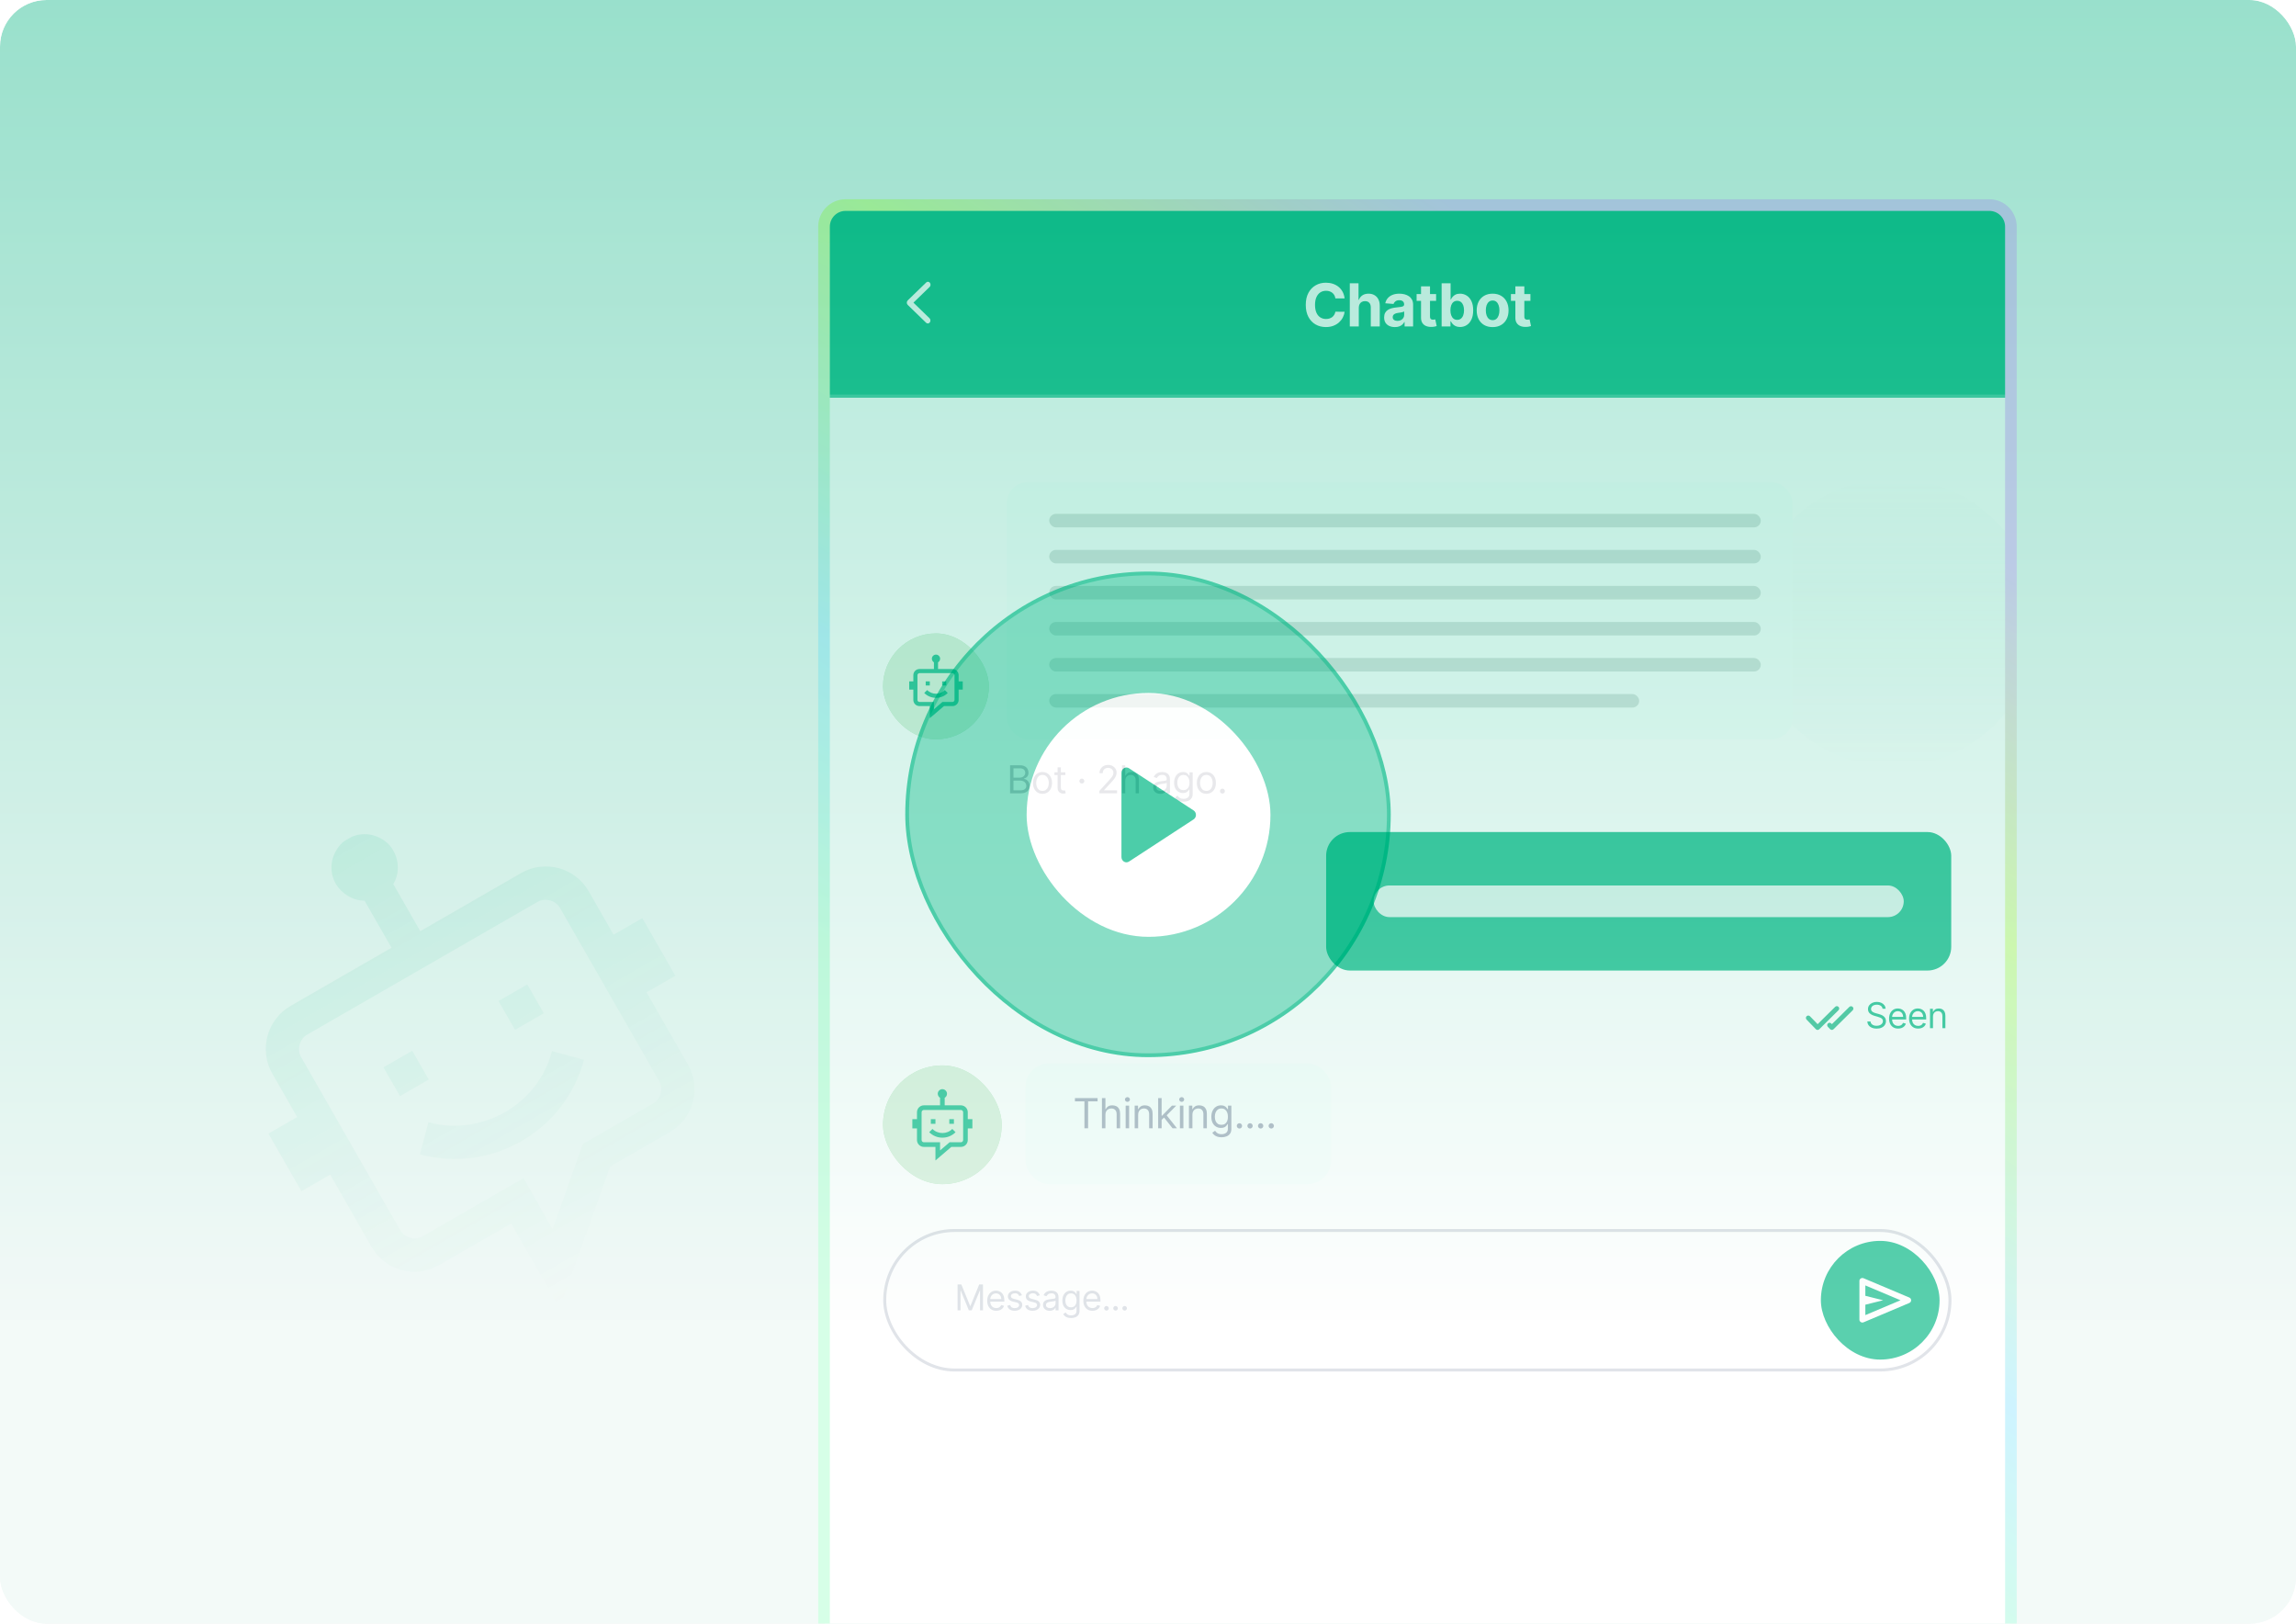 <svg width="454" height="321" viewBox="0 0 454 321" fill="none" xmlns="http://www.w3.org/2000/svg">
<g clip-path="url(#clip0_11660_31284)">
<rect width="454" height="321" rx="9.204" fill="#EDF7F4"/>
<g filter="url(#filter0_d_11660_31284)">
<g clip-path="url(#clip1_11660_31284)">
<path d="M162.938 48.267C162.938 45.91 164.848 44 167.205 44H393.361C395.717 44 397.628 45.91 397.628 48.267V332.733C397.628 335.09 395.717 337 393.361 337H167.205C164.848 337 162.938 335.09 162.938 332.733V48.267Z" fill="white"/>
<path d="M162.875 51.541C162.875 47.652 166.027 44.5 169.916 44.5H390.525C394.413 44.5 397.565 47.652 397.565 51.541V80.987H162.875V51.541Z" fill="#00B682"/>
<path d="M162.875 51.548C162.875 47.66 166.027 44.508 169.916 44.508H390.525C394.413 44.508 397.565 47.66 397.565 51.548V82.058H162.875V51.548Z" fill="#00B682"/>
<path d="M162.875 47.637C162.875 45.909 164.276 44.508 166.004 44.508H394.436C396.164 44.508 397.565 45.909 397.565 47.637V82.058H162.875V47.637Z" fill="#00B682"/>
<path d="M265.877 62.454H264.052C264.019 62.218 263.95 62.008 263.848 61.824C263.745 61.638 263.613 61.48 263.452 61.349C263.291 61.219 263.105 61.119 262.893 61.049C262.685 60.98 262.459 60.945 262.214 60.945C261.772 60.945 261.388 61.055 261.06 61.274C260.732 61.491 260.478 61.808 260.297 62.224C260.117 62.638 260.026 63.141 260.026 63.733C260.026 64.341 260.117 64.853 260.297 65.266C260.481 65.68 260.736 65.993 261.064 66.204C261.392 66.415 261.771 66.521 262.202 66.521C262.443 66.521 262.667 66.489 262.873 66.425C263.081 66.361 263.266 66.268 263.427 66.146C263.588 66.021 263.721 65.869 263.827 65.691C263.935 65.514 264.01 65.311 264.052 65.083L265.877 65.091C265.83 65.483 265.712 65.861 265.523 66.225C265.337 66.586 265.085 66.91 264.769 67.196C264.455 67.479 264.08 67.704 263.643 67.871C263.21 68.035 262.72 68.117 262.172 68.117C261.411 68.117 260.731 67.944 260.131 67.6C259.533 67.255 259.061 66.757 258.714 66.104C258.369 65.451 258.197 64.661 258.197 63.733C258.197 62.802 258.372 62.011 258.722 61.358C259.072 60.705 259.547 60.208 260.147 59.866C260.747 59.521 261.422 59.349 262.172 59.349C262.667 59.349 263.125 59.419 263.548 59.557C263.973 59.696 264.349 59.899 264.677 60.166C265.005 60.43 265.271 60.753 265.477 61.137C265.685 61.52 265.819 61.959 265.877 62.454ZM268.678 64.3V68H266.903V59.466H268.628V62.729H268.703C268.848 62.351 269.081 62.055 269.403 61.841C269.725 61.624 270.13 61.516 270.616 61.516C271.06 61.516 271.448 61.613 271.778 61.808C272.112 61.999 272.37 62.276 272.553 62.637C272.74 62.995 272.831 63.425 272.828 63.925V68H271.053V64.241C271.056 63.847 270.956 63.54 270.753 63.32C270.553 63.101 270.273 62.991 269.912 62.991C269.67 62.991 269.456 63.043 269.27 63.145C269.086 63.248 268.942 63.398 268.836 63.595C268.734 63.79 268.681 64.025 268.678 64.3ZM275.816 68.121C275.408 68.121 275.044 68.05 274.724 67.908C274.405 67.764 274.152 67.551 273.966 67.271C273.782 66.987 273.691 66.635 273.691 66.212C273.691 65.857 273.756 65.558 273.887 65.316C274.017 65.075 274.195 64.88 274.42 64.733C274.645 64.586 274.901 64.475 275.187 64.4C275.476 64.325 275.778 64.272 276.095 64.241C276.467 64.202 276.767 64.166 276.995 64.133C277.223 64.097 277.388 64.044 277.491 63.975C277.594 63.905 277.645 63.802 277.645 63.666V63.641C277.645 63.377 277.562 63.173 277.395 63.029C277.231 62.884 276.998 62.812 276.695 62.812C276.376 62.812 276.122 62.883 275.933 63.025C275.744 63.163 275.619 63.338 275.558 63.55L273.916 63.416C273.999 63.027 274.163 62.691 274.408 62.408C274.652 62.122 274.967 61.902 275.353 61.749C275.742 61.594 276.192 61.516 276.704 61.516C277.059 61.516 277.399 61.558 277.725 61.641C278.052 61.724 278.343 61.853 278.595 62.029C278.851 62.204 279.052 62.429 279.2 62.704C279.347 62.976 279.421 63.302 279.421 63.683V68H277.737V67.112H277.687C277.584 67.312 277.447 67.489 277.274 67.642C277.102 67.792 276.895 67.91 276.654 67.996C276.412 68.079 276.133 68.121 275.816 68.121ZM276.324 66.896C276.586 66.896 276.816 66.844 277.016 66.742C277.216 66.636 277.373 66.494 277.487 66.317C277.601 66.139 277.658 65.937 277.658 65.712V65.033C277.602 65.069 277.526 65.103 277.429 65.133C277.334 65.161 277.227 65.187 277.108 65.212C276.988 65.234 276.869 65.255 276.749 65.275C276.63 65.291 276.522 65.307 276.424 65.321C276.216 65.351 276.034 65.4 275.878 65.466C275.723 65.533 275.602 65.623 275.516 65.737C275.43 65.848 275.387 65.987 275.387 66.154C275.387 66.396 275.474 66.58 275.649 66.708C275.827 66.833 276.052 66.896 276.324 66.896ZM283.968 61.599V62.933H280.113V61.599H283.968ZM280.988 60.066H282.763V66.033C282.763 66.197 282.788 66.325 282.838 66.416C282.888 66.505 282.958 66.568 283.047 66.604C283.138 66.64 283.244 66.658 283.363 66.658C283.447 66.658 283.53 66.651 283.613 66.637C283.697 66.621 283.761 66.608 283.805 66.6L284.084 67.921C283.995 67.949 283.87 67.981 283.709 68.017C283.548 68.056 283.352 68.079 283.122 68.088C282.694 68.104 282.319 68.047 281.997 67.917C281.677 67.786 281.428 67.583 281.251 67.308C281.073 67.033 280.985 66.686 280.988 66.266V60.066ZM285.06 68V59.466H286.835V62.675H286.889C286.967 62.502 287.08 62.327 287.227 62.149C287.377 61.969 287.571 61.819 287.81 61.699C288.052 61.577 288.352 61.516 288.71 61.516C289.177 61.516 289.608 61.638 290.002 61.883C290.397 62.124 290.712 62.49 290.948 62.979C291.184 63.465 291.302 64.075 291.302 64.808C291.302 65.522 291.187 66.125 290.957 66.617C290.729 67.106 290.418 67.476 290.023 67.729C289.631 67.979 289.192 68.104 288.706 68.104C288.362 68.104 288.069 68.047 287.827 67.933C287.588 67.819 287.392 67.676 287.239 67.504C287.087 67.329 286.97 67.153 286.889 66.975H286.81V68H285.06ZM286.798 64.8C286.798 65.18 286.851 65.512 286.956 65.796C287.062 66.079 287.214 66.3 287.414 66.458C287.615 66.614 287.858 66.692 288.144 66.692C288.433 66.692 288.677 66.612 288.877 66.454C289.077 66.293 289.229 66.071 289.331 65.787C289.437 65.501 289.49 65.172 289.49 64.8C289.49 64.43 289.438 64.105 289.336 63.825C289.233 63.544 289.081 63.325 288.881 63.166C288.681 63.008 288.435 62.929 288.144 62.929C287.855 62.929 287.61 63.005 287.41 63.158C287.213 63.311 287.062 63.527 286.956 63.808C286.851 64.088 286.798 64.419 286.798 64.8ZM295.144 68.125C294.497 68.125 293.937 67.987 293.465 67.713C292.995 67.435 292.633 67.049 292.377 66.554C292.122 66.057 291.994 65.48 291.994 64.825C291.994 64.163 292.122 63.586 292.377 63.091C292.633 62.594 292.995 62.208 293.465 61.933C293.937 61.655 294.497 61.516 295.144 61.516C295.791 61.516 296.35 61.655 296.819 61.933C297.292 62.208 297.655 62.594 297.911 63.091C298.167 63.586 298.294 64.163 298.294 64.825C298.294 65.48 298.167 66.057 297.911 66.554C297.655 67.049 297.292 67.435 296.819 67.713C296.35 67.987 295.791 68.125 295.144 68.125ZM295.152 66.75C295.447 66.75 295.693 66.666 295.89 66.5C296.087 66.33 296.236 66.1 296.336 65.808C296.439 65.516 296.49 65.184 296.49 64.812C296.49 64.44 296.439 64.108 296.336 63.816C296.236 63.525 296.087 63.294 295.89 63.124C295.693 62.955 295.447 62.87 295.152 62.87C294.855 62.87 294.605 62.955 294.402 63.124C294.202 63.294 294.051 63.525 293.948 63.816C293.848 64.108 293.798 64.44 293.798 64.812C293.798 65.184 293.848 65.516 293.948 65.808C294.051 66.1 294.202 66.33 294.402 66.5C294.605 66.666 294.855 66.75 295.152 66.75ZM302.619 61.599V62.933H298.764V61.599H302.619ZM299.639 60.066H301.414V66.033C301.414 66.197 301.439 66.325 301.489 66.416C301.539 66.505 301.609 66.568 301.698 66.604C301.789 66.64 301.895 66.658 302.014 66.658C302.098 66.658 302.181 66.651 302.264 66.637C302.348 66.621 302.412 66.608 302.456 66.6L302.735 67.921C302.646 67.949 302.521 67.981 302.36 68.017C302.199 68.056 302.003 68.079 301.773 68.088C301.345 68.104 300.97 68.047 300.648 67.917C300.328 67.786 300.079 67.583 299.902 67.308C299.724 67.033 299.636 66.686 299.639 66.266V60.066Z" fill="white"/>
<path d="M183.448 67.406C183.556 67.409 183.661 67.373 183.75 67.305C183.839 67.236 183.907 67.138 183.945 67.024C183.982 66.909 183.987 66.785 183.959 66.667C183.932 66.549 183.872 66.444 183.789 66.367L180.62 63.291L183.789 60.216C183.846 60.169 183.894 60.108 183.93 60.038C183.966 59.968 183.989 59.891 183.997 59.81C184.005 59.73 183.998 59.649 183.977 59.572C183.956 59.494 183.922 59.423 183.875 59.361C183.829 59.3 183.772 59.25 183.707 59.215C183.643 59.18 183.573 59.16 183.502 59.157C183.431 59.154 183.36 59.168 183.293 59.197C183.227 59.227 183.167 59.271 183.116 59.328L179.488 62.845C179.431 62.9 179.385 62.969 179.354 63.046C179.322 63.123 179.306 63.207 179.306 63.292C179.306 63.376 179.322 63.46 179.354 63.537C179.385 63.614 179.431 63.683 179.488 63.738L183.116 67.258C183.208 67.35 183.325 67.403 183.448 67.406Z" fill="white"/>
<line x1="162.875" y1="81.761" x2="397.565" y2="81.761" stroke="white" stroke-opacity="0.2" stroke-width="0.587"/>
<circle cx="374.39" cy="126.534" r="28.456" fill="url(#paint0_linear_11660_31284)"/>
<rect x="174.942" y="246.731" width="210.635" height="27.576" rx="13.788" fill="white" stroke="#D0D5DD" stroke-width="0.587"/>
<path d="M189.347 257.395H190.087L191.827 261.646H191.887L193.627 257.395H194.367V262.516H193.787V258.625H193.737L192.137 262.516H191.577L189.977 258.625H189.927V262.516H189.347V257.395ZM197 262.596C196.63 262.596 196.31 262.514 196.042 262.351C195.775 262.186 195.57 261.956 195.425 261.661C195.281 261.364 195.21 261.019 195.21 260.625C195.21 260.232 195.281 259.885 195.425 259.585C195.57 259.284 195.771 259.049 196.03 258.88C196.29 258.71 196.593 258.625 196.94 258.625C197.14 258.625 197.337 258.659 197.532 258.725C197.727 258.792 197.905 258.9 198.065 259.05C198.225 259.199 198.352 259.395 198.447 259.64C198.542 259.885 198.59 260.187 198.59 260.545V260.795H195.63V260.285H197.99C197.99 260.069 197.946 259.875 197.86 259.705C197.775 259.535 197.653 259.401 197.495 259.303C197.338 259.204 197.153 259.155 196.94 259.155C196.705 259.155 196.501 259.214 196.33 259.33C196.16 259.445 196.029 259.595 195.937 259.78C195.845 259.965 195.8 260.164 195.8 260.375V260.715C195.8 261.005 195.85 261.251 195.95 261.453C196.051 261.653 196.192 261.806 196.372 261.911C196.552 262.014 196.761 262.066 197 262.066C197.155 262.066 197.295 262.044 197.42 262.001C197.546 261.956 197.656 261.889 197.747 261.801C197.839 261.711 197.91 261.599 197.96 261.466L198.53 261.626C198.47 261.819 198.369 261.989 198.227 262.136C198.086 262.281 197.911 262.394 197.702 262.476C197.494 262.556 197.26 262.596 197 262.596ZM202.067 259.535L201.537 259.685C201.504 259.597 201.454 259.511 201.389 259.428C201.326 259.343 201.239 259.273 201.129 259.218C201.019 259.163 200.878 259.135 200.707 259.135C200.472 259.135 200.276 259.189 200.119 259.298C199.964 259.404 199.887 259.54 199.887 259.705C199.887 259.852 199.94 259.968 200.047 260.053C200.153 260.138 200.32 260.209 200.547 260.265L201.117 260.405C201.46 260.489 201.716 260.616 201.884 260.788C202.053 260.958 202.137 261.177 202.137 261.446C202.137 261.666 202.074 261.862 201.947 262.036C201.822 262.209 201.647 262.346 201.422 262.446C201.197 262.546 200.935 262.596 200.637 262.596C200.245 262.596 199.921 262.511 199.664 262.341C199.407 262.171 199.245 261.922 199.177 261.596L199.737 261.456C199.79 261.662 199.891 261.817 200.039 261.921C200.189 262.024 200.385 262.076 200.627 262.076C200.902 262.076 201.12 262.017 201.282 261.901C201.445 261.782 201.527 261.641 201.527 261.476C201.527 261.342 201.48 261.23 201.387 261.14C201.294 261.049 201.15 260.98 200.957 260.935L200.317 260.785C199.965 260.702 199.707 260.573 199.542 260.398C199.378 260.221 199.297 260 199.297 259.735C199.297 259.519 199.357 259.327 199.479 259.16C199.603 258.994 199.77 258.863 199.982 258.768C200.195 258.673 200.437 258.625 200.707 258.625C201.087 258.625 201.385 258.709 201.602 258.875C201.82 259.042 201.975 259.262 202.067 259.535ZM205.605 259.535L205.075 259.685C205.041 259.597 204.992 259.511 204.927 259.428C204.864 259.343 204.777 259.273 204.667 259.218C204.557 259.163 204.416 259.135 204.244 259.135C204.009 259.135 203.814 259.189 203.657 259.298C203.502 259.404 203.424 259.54 203.424 259.705C203.424 259.852 203.478 259.968 203.584 260.053C203.691 260.138 203.858 260.209 204.084 260.265L204.655 260.405C204.998 260.489 205.254 260.616 205.422 260.788C205.59 260.958 205.675 261.177 205.675 261.446C205.675 261.666 205.611 261.862 205.485 262.036C205.36 262.209 205.185 262.346 204.96 262.446C204.735 262.546 204.473 262.596 204.174 262.596C203.783 262.596 203.459 262.511 203.202 262.341C202.945 262.171 202.783 261.922 202.714 261.596L203.274 261.456C203.328 261.662 203.429 261.817 203.577 261.921C203.727 262.024 203.923 262.076 204.164 262.076C204.439 262.076 204.658 262.017 204.82 261.901C204.983 261.782 205.065 261.641 205.065 261.476C205.065 261.342 205.018 261.23 204.925 261.14C204.831 261.049 204.688 260.98 204.494 260.935L203.854 260.785C203.503 260.702 203.244 260.573 203.079 260.398C202.916 260.221 202.834 260 202.834 259.735C202.834 259.519 202.895 259.327 203.017 259.16C203.14 258.994 203.308 258.863 203.519 258.768C203.733 258.673 203.974 258.625 204.244 258.625C204.625 258.625 204.923 258.709 205.14 258.875C205.358 259.042 205.513 259.262 205.605 259.535ZM207.552 262.606C207.309 262.606 207.088 262.56 206.89 262.468C206.691 262.375 206.534 262.241 206.417 262.066C206.3 261.889 206.242 261.676 206.242 261.426C206.242 261.205 206.285 261.027 206.372 260.89C206.459 260.752 206.575 260.644 206.72 260.565C206.865 260.487 207.025 260.429 207.2 260.39C207.376 260.35 207.554 260.319 207.732 260.295C207.966 260.265 208.155 260.243 208.3 260.228C208.446 260.211 208.553 260.184 208.62 260.145C208.688 260.107 208.722 260.04 208.722 259.945V259.925C208.722 259.679 208.655 259.487 208.52 259.35C208.386 259.214 208.184 259.145 207.912 259.145C207.63 259.145 207.41 259.207 207.25 259.33C207.09 259.454 206.977 259.585 206.912 259.725L206.352 259.525C206.452 259.292 206.585 259.11 206.752 258.98C206.92 258.849 207.104 258.757 207.302 258.705C207.502 258.652 207.699 258.625 207.892 258.625C208.016 258.625 208.157 258.64 208.317 258.67C208.479 258.699 208.635 258.758 208.785 258.848C208.936 258.938 209.062 259.074 209.162 259.255C209.262 259.437 209.312 259.68 209.312 259.985V262.516H208.722V261.996H208.692C208.652 262.079 208.586 262.168 208.492 262.263C208.399 262.358 208.275 262.439 208.12 262.506C207.965 262.572 207.775 262.606 207.552 262.606ZM207.642 262.076C207.875 262.076 208.072 262.03 208.232 261.938C208.394 261.846 208.516 261.728 208.597 261.583C208.681 261.438 208.722 261.286 208.722 261.125V260.585C208.697 260.615 208.642 260.643 208.557 260.668C208.474 260.691 208.377 260.712 208.267 260.73C208.159 260.747 208.053 260.762 207.95 260.775C207.848 260.787 207.765 260.797 207.702 260.805C207.549 260.825 207.405 260.858 207.272 260.903C207.14 260.946 207.034 261.012 206.952 261.1C206.872 261.187 206.832 261.306 206.832 261.456C206.832 261.661 206.908 261.816 207.06 261.921C207.213 262.024 207.407 262.076 207.642 262.076ZM211.799 264.036C211.514 264.036 211.269 263.999 211.064 263.926C210.859 263.854 210.688 263.759 210.551 263.641C210.416 263.524 210.308 263.399 210.228 263.266L210.699 262.936C210.752 263.006 210.819 263.086 210.901 263.176C210.983 263.267 211.094 263.347 211.236 263.413C211.379 263.482 211.567 263.516 211.799 263.516C212.109 263.516 212.365 263.441 212.566 263.291C212.768 263.141 212.869 262.906 212.869 262.586V261.806H212.819C212.775 261.876 212.714 261.962 212.634 262.066C212.555 262.167 212.442 262.258 212.294 262.338C212.147 262.416 211.949 262.456 211.699 262.456C211.389 262.456 211.11 262.382 210.864 262.236C210.619 262.089 210.424 261.876 210.281 261.596C210.139 261.316 210.068 260.975 210.068 260.575C210.068 260.182 210.138 259.84 210.276 259.548C210.414 259.254 210.607 259.028 210.854 258.868C211.1 258.706 211.385 258.625 211.709 258.625C211.959 258.625 212.157 258.667 212.304 258.75C212.452 258.832 212.565 258.925 212.644 259.03C212.724 259.134 212.785 259.219 212.829 259.285H212.889V258.675H213.459V262.626C213.459 262.956 213.384 263.224 213.234 263.431C213.085 263.639 212.885 263.792 212.634 263.888C212.384 263.987 212.105 264.036 211.799 264.036ZM211.779 261.926C212.015 261.926 212.215 261.871 212.379 261.763C212.542 261.655 212.666 261.499 212.751 261.296C212.836 261.092 212.879 260.849 212.879 260.565C212.879 260.289 212.837 260.045 212.754 259.833C212.67 259.621 212.547 259.455 212.384 259.335C212.22 259.215 212.019 259.155 211.779 259.155C211.529 259.155 211.32 259.219 211.154 259.345C210.989 259.472 210.864 259.642 210.781 259.855C210.699 260.069 210.659 260.305 210.659 260.565C210.659 260.832 210.7 261.068 210.784 261.273C210.869 261.476 210.994 261.636 211.159 261.753C211.325 261.868 211.532 261.926 211.779 261.926ZM216.008 262.596C215.638 262.596 215.319 262.514 215.051 262.351C214.784 262.186 214.578 261.956 214.433 261.661C214.29 261.364 214.218 261.019 214.218 260.625C214.218 260.232 214.29 259.885 214.433 259.585C214.578 259.284 214.78 259.049 215.038 258.88C215.298 258.71 215.602 258.625 215.948 258.625C216.148 258.625 216.346 258.659 216.541 258.725C216.736 258.792 216.913 258.9 217.073 259.05C217.233 259.199 217.361 259.395 217.456 259.64C217.551 259.885 217.598 260.187 217.598 260.545V260.795H214.638V260.285H216.998C216.998 260.069 216.955 259.875 216.868 259.705C216.783 259.535 216.662 259.401 216.503 259.303C216.347 259.204 216.162 259.155 215.948 259.155C215.713 259.155 215.51 259.214 215.338 259.33C215.168 259.445 215.037 259.595 214.946 259.78C214.854 259.965 214.808 260.164 214.808 260.375V260.715C214.808 261.005 214.858 261.251 214.958 261.453C215.06 261.653 215.201 261.806 215.381 261.911C215.561 262.014 215.77 262.066 216.008 262.066C216.163 262.066 216.303 262.044 216.428 262.001C216.555 261.956 216.664 261.889 216.756 261.801C216.848 261.711 216.918 261.599 216.968 261.466L217.538 261.626C217.478 261.819 217.378 261.989 217.236 262.136C217.094 262.281 216.919 262.394 216.711 262.476C216.502 262.556 216.268 262.596 216.008 262.596ZM218.785 262.556C218.662 262.556 218.556 262.511 218.468 262.423C218.379 262.335 218.335 262.229 218.335 262.106C218.335 261.982 218.379 261.876 218.468 261.788C218.556 261.7 218.662 261.656 218.785 261.656C218.909 261.656 219.014 261.7 219.103 261.788C219.191 261.876 219.235 261.982 219.235 262.106C219.235 262.187 219.214 262.262 219.173 262.331C219.133 262.399 219.079 262.454 219.01 262.496C218.944 262.536 218.869 262.556 218.785 262.556ZM220.583 262.556C220.46 262.556 220.354 262.511 220.266 262.423C220.177 262.335 220.133 262.229 220.133 262.106C220.133 261.982 220.177 261.876 220.266 261.788C220.354 261.7 220.46 261.656 220.583 261.656C220.707 261.656 220.813 261.7 220.901 261.788C220.989 261.876 221.033 261.982 221.033 262.106C221.033 262.187 221.013 262.262 220.971 262.331C220.931 262.399 220.877 262.454 220.808 262.496C220.742 262.536 220.667 262.556 220.583 262.556ZM222.382 262.556C222.258 262.556 222.152 262.511 222.064 262.423C221.976 262.335 221.931 262.229 221.931 262.106C221.931 261.982 221.976 261.876 222.064 261.788C222.152 261.7 222.258 261.656 222.382 261.656C222.505 261.656 222.611 261.7 222.699 261.788C222.787 261.876 222.832 261.982 222.832 262.106C222.832 262.187 222.811 262.262 222.769 262.331C222.729 262.399 222.675 262.454 222.607 262.496C222.54 262.536 222.465 262.556 222.382 262.556Z" fill="#D0D5DD"/>
<rect x="360.051" y="248.781" width="23.469" height="23.469" rx="11.735" fill="#00B682"/>
<mask id="mask0_11660_31284" style="mask-type:alpha" maskUnits="userSpaceOnUse" x="365" y="253" width="15" height="15">
<rect x="365.914" y="253.484" width="14.081" height="14.081" fill="#D9D9D9"/>
</mask>
<g mask="url(#mask0_11660_31284)">
<path d="M377.529 261.064L368.493 264.878C368.298 264.956 368.112 264.939 367.936 264.827C367.76 264.714 367.672 264.551 367.672 264.335V256.708C367.672 256.493 367.76 256.329 367.936 256.217C368.112 256.104 368.298 256.087 368.493 256.165L377.529 259.979C377.773 260.087 377.896 260.268 377.896 260.522C377.896 260.776 377.773 260.957 377.529 261.064ZM368.845 263.455L375.798 260.522L368.845 257.588V259.642L372.366 260.522L368.845 261.402V263.455Z" fill="white"/>
</g>
<rect x="174.605" y="128.688" width="20.928" height="20.928" rx="10.464" fill="#B4E5BC"/>
<rect x="174.605" y="128.688" width="20.928" height="20.928" rx="10.464" fill="#D3EED7"/>
<g clip-path="url(#clip2_11660_31284)">
<path d="M183.856 138.982H183.042V138.167H183.856V138.982ZM187.112 138.982H186.298V138.167H187.112V138.982ZM190.369 138.167V139.796H189.555V141.831C189.555 142.001 189.523 142.16 189.459 142.308C189.396 142.457 189.309 142.586 189.199 142.696C189.088 142.806 188.959 142.893 188.811 142.957C188.662 143.02 188.503 143.052 188.334 143.052H186.654L183.856 145.444V143.052H181.821C181.651 143.052 181.492 143.02 181.343 142.957C181.195 142.893 181.066 142.806 180.955 142.696C180.845 142.586 180.758 142.457 180.695 142.308C180.631 142.16 180.599 142.001 180.599 141.831V139.796H179.785V138.167H180.599V136.946C180.599 136.777 180.631 136.618 180.695 136.469C180.758 136.321 180.845 136.191 180.955 136.081C181.066 135.971 181.195 135.884 181.343 135.82C181.492 135.757 181.651 135.725 181.821 135.725H184.67V134.396C184.547 134.324 184.449 134.224 184.377 134.097C184.305 133.97 184.267 133.834 184.263 133.69C184.263 133.575 184.284 133.469 184.327 133.372C184.369 133.274 184.426 133.189 184.498 133.117C184.57 133.045 184.657 132.986 184.759 132.939C184.861 132.892 184.967 132.871 185.077 132.876C185.192 132.876 185.298 132.897 185.395 132.939C185.493 132.982 185.577 133.039 185.65 133.111C185.722 133.183 185.781 133.27 185.828 133.372C185.874 133.473 185.895 133.579 185.891 133.69C185.891 133.834 185.855 133.97 185.783 134.097C185.711 134.224 185.611 134.324 185.484 134.396V135.725H188.334C188.503 135.725 188.662 135.757 188.811 135.82C188.959 135.884 189.088 135.971 189.199 136.081C189.309 136.191 189.396 136.321 189.459 136.469C189.523 136.618 189.555 136.777 189.555 136.946V138.167H190.369ZM188.741 136.946C188.741 136.836 188.7 136.741 188.62 136.66C188.539 136.579 188.444 136.539 188.334 136.539H181.821C181.71 136.539 181.615 136.579 181.534 136.66C181.454 136.741 181.413 136.836 181.413 136.946V141.831C181.413 141.941 181.454 142.037 181.534 142.117C181.615 142.198 181.71 142.238 181.821 142.238H184.67V143.676L186.349 142.238H188.334C188.444 142.238 188.539 142.198 188.62 142.117C188.7 142.037 188.741 141.941 188.741 141.831V136.946ZM183.328 139.885C183.561 140.118 183.828 140.296 184.129 140.419C184.43 140.542 184.746 140.606 185.077 140.61C185.408 140.61 185.724 140.548 186.025 140.425C186.326 140.302 186.593 140.122 186.826 139.885L187.399 140.464C187.089 140.773 186.735 141.011 186.336 141.176C185.938 141.341 185.518 141.424 185.077 141.424C184.64 141.424 184.223 141.341 183.824 141.176C183.425 141.011 183.069 140.773 182.755 140.464L183.328 139.885Z" fill="#00B682"/>
</g>
<rect x="199.094" y="98.766" width="155.354" height="50.85" rx="4.186" fill="#F9FFFD"/>
<rect x="207.465" y="105.047" width="140.705" height="2.672" rx="1.336" fill="#CEDDD8"/>
<rect x="207.465" y="112.172" width="140.705" height="2.672" rx="1.336" fill="#CEDDD8"/>
<rect x="207.465" y="119.297" width="140.705" height="2.672" rx="1.336" fill="#CEDDD8"/>
<rect x="207.465" y="126.422" width="140.705" height="2.672" rx="1.336" fill="#CEDDD8"/>
<rect x="207.465" y="133.547" width="140.705" height="2.672" rx="1.336" fill="#CEDDD8"/>
<rect x="207.465" y="140.672" width="116.66" height="2.672" rx="1.336" fill="#CEDDD8"/>
<path d="M199.726 160.305V154.757H201.666C202.052 154.757 202.371 154.824 202.622 154.958C202.873 155.09 203.06 155.268 203.183 155.491C203.305 155.714 203.367 155.96 203.367 156.231C203.367 156.469 203.324 156.666 203.239 156.821C203.156 156.977 203.046 157.1 202.909 157.19C202.774 157.28 202.626 157.347 202.468 157.39V157.444C202.637 157.455 202.808 157.515 202.979 157.623C203.151 157.732 203.295 157.887 203.41 158.089C203.526 158.291 203.583 158.539 203.583 158.831C203.583 159.109 203.52 159.359 203.394 159.581C203.267 159.804 203.068 159.98 202.795 160.11C202.523 160.24 202.168 160.305 201.731 160.305H199.726ZM200.398 159.709H201.731C202.17 159.709 202.481 159.624 202.665 159.454C202.851 159.283 202.944 159.075 202.944 158.831C202.944 158.643 202.896 158.47 202.801 158.311C202.705 158.15 202.569 158.022 202.392 157.927C202.215 157.829 202.005 157.78 201.763 157.78H200.398V159.709ZM200.398 157.195H201.644C201.846 157.195 202.029 157.155 202.191 157.076C202.356 156.997 202.486 156.885 202.581 156.74C202.679 156.596 202.728 156.426 202.728 156.231C202.728 155.987 202.643 155.78 202.473 155.611C202.303 155.439 202.034 155.353 201.666 155.353H200.398V157.195ZM206.138 160.391C205.763 160.391 205.433 160.302 205.15 160.123C204.868 159.944 204.648 159.694 204.489 159.373C204.332 159.052 204.253 158.676 204.253 158.246C204.253 157.813 204.332 157.434 204.489 157.111C204.648 156.788 204.868 156.537 205.15 156.358C205.433 156.179 205.763 156.09 206.138 156.09C206.514 156.09 206.842 156.179 207.124 156.358C207.408 156.537 207.628 156.788 207.785 157.111C207.944 157.434 208.023 157.813 208.023 158.246C208.023 158.676 207.944 159.052 207.785 159.373C207.628 159.694 207.408 159.944 207.124 160.123C206.842 160.302 206.514 160.391 206.138 160.391ZM206.138 159.817C206.423 159.817 206.658 159.744 206.842 159.598C207.027 159.451 207.163 159.259 207.251 159.021C207.34 158.782 207.384 158.524 207.384 158.246C207.384 157.968 207.34 157.709 207.251 157.469C207.163 157.229 207.027 157.034 206.842 156.886C206.658 156.738 206.423 156.664 206.138 156.664C205.853 156.664 205.618 156.738 205.434 156.886C205.25 157.034 205.113 157.229 205.025 157.469C204.936 157.709 204.892 157.968 204.892 158.246C204.892 158.524 204.936 158.782 205.025 159.021C205.113 159.259 205.25 159.451 205.434 159.598C205.618 159.744 205.853 159.817 206.138 159.817ZM210.656 156.144V156.686H208.5V156.144H210.656ZM209.128 155.148H209.768V159.113C209.768 159.293 209.794 159.429 209.846 159.519C209.9 159.608 209.969 159.667 210.052 159.698C210.137 159.727 210.226 159.741 210.32 159.741C210.391 159.741 210.448 159.738 210.493 159.73C210.539 159.721 210.575 159.714 210.602 159.709L210.732 160.283C210.688 160.299 210.628 160.316 210.55 160.332C210.473 160.35 210.374 160.359 210.255 160.359C210.074 160.359 209.898 160.32 209.724 160.242C209.553 160.165 209.41 160.046 209.296 159.888C209.184 159.729 209.128 159.528 209.128 159.286V155.148ZM213.923 158.365C213.79 158.365 213.675 158.317 213.58 158.222C213.484 158.126 213.436 158.011 213.436 157.878C213.436 157.744 213.484 157.629 213.58 157.534C213.675 157.438 213.79 157.39 213.923 157.39C214.057 157.39 214.172 157.438 214.267 157.534C214.363 157.629 214.411 157.744 214.411 157.878C214.411 157.966 214.388 158.048 214.343 158.122C214.3 158.196 214.241 158.255 214.167 158.3C214.095 158.344 214.014 158.365 213.923 158.365ZM217.387 160.305V159.817L219.218 157.813C219.433 157.578 219.61 157.374 219.749 157.201C219.888 157.025 219.991 156.861 220.058 156.708C220.127 156.552 220.161 156.39 220.161 156.22C220.161 156.025 220.114 155.856 220.02 155.714C219.928 155.571 219.802 155.461 219.641 155.383C219.48 155.306 219.3 155.267 219.099 155.267C218.886 155.267 218.7 155.311 218.541 155.399C218.384 155.486 218.262 155.608 218.176 155.765C218.091 155.922 218.048 156.106 218.048 156.318H217.409C217.409 155.993 217.484 155.707 217.634 155.462C217.784 155.216 217.988 155.025 218.246 154.887C218.506 154.75 218.798 154.682 219.121 154.682C219.446 154.682 219.734 154.75 219.985 154.887C220.236 155.025 220.433 155.21 220.575 155.443C220.718 155.676 220.789 155.935 220.789 156.22C220.789 156.424 220.752 156.624 220.678 156.819C220.606 157.012 220.48 157.228 220.299 157.466C220.12 157.703 219.872 157.992 219.554 158.333L218.308 159.665V159.709H220.887V160.305H217.387ZM222.503 157.802V160.305H221.864V154.757H222.503V156.794H222.557C222.655 156.579 222.801 156.409 222.996 156.282C223.193 156.154 223.455 156.09 223.782 156.09C224.065 156.09 224.313 156.147 224.526 156.261C224.74 156.373 224.905 156.545 225.022 156.778C225.141 157.009 225.201 157.304 225.201 157.661V160.305H224.562V157.704C224.562 157.374 224.476 157.118 224.304 156.938C224.135 156.756 223.899 156.664 223.597 156.664C223.388 156.664 223.2 156.709 223.034 156.797C222.87 156.886 222.74 157.015 222.644 157.184C222.55 157.354 222.503 157.56 222.503 157.802ZM229.435 160.402C229.171 160.402 228.932 160.353 228.717 160.253C228.502 160.152 228.331 160.007 228.205 159.817C228.079 159.626 228.015 159.395 228.015 159.124C228.015 158.885 228.062 158.692 228.156 158.544C228.25 158.394 228.376 158.277 228.533 158.192C228.69 158.107 228.863 158.044 229.053 158.002C229.244 157.959 229.437 157.925 229.63 157.899C229.883 157.867 230.088 157.843 230.245 157.826C230.404 157.808 230.519 157.778 230.591 157.737C230.665 157.695 230.702 157.623 230.702 157.52V157.499C230.702 157.231 230.629 157.024 230.483 156.876C230.339 156.728 230.119 156.653 229.825 156.653C229.52 156.653 229.28 156.72 229.107 156.854C228.934 156.988 228.812 157.13 228.741 157.282L228.135 157.065C228.243 156.812 228.387 156.616 228.568 156.475C228.75 156.332 228.949 156.233 229.164 156.177C229.381 156.119 229.594 156.09 229.803 156.09C229.937 156.09 230.09 156.106 230.264 156.139C230.439 156.17 230.608 156.234 230.77 156.331C230.934 156.429 231.071 156.576 231.179 156.773C231.287 156.969 231.342 157.233 231.342 157.564V160.305H230.702V159.741H230.67C230.627 159.832 230.554 159.928 230.453 160.031C230.352 160.134 230.218 160.222 230.05 160.294C229.882 160.366 229.677 160.402 229.435 160.402ZM229.532 159.828C229.785 159.828 229.998 159.778 230.171 159.679C230.347 159.58 230.478 159.451 230.567 159.294C230.657 159.137 230.702 158.972 230.702 158.799V158.214C230.675 158.246 230.616 158.276 230.524 158.303C230.433 158.328 230.329 158.351 230.209 158.371C230.092 158.389 229.977 158.405 229.865 158.419C229.755 158.432 229.666 158.443 229.597 158.452C229.431 158.474 229.276 158.509 229.131 158.558C228.989 158.605 228.873 158.676 228.785 158.772C228.698 158.866 228.655 158.994 228.655 159.156C228.655 159.378 228.737 159.546 228.901 159.66C229.067 159.772 229.278 159.828 229.532 159.828ZM234.035 161.952C233.726 161.952 233.461 161.912 233.239 161.832C233.017 161.755 232.832 161.652 232.684 161.524C232.537 161.397 232.421 161.262 232.334 161.117L232.843 160.76C232.901 160.836 232.974 160.922 233.063 161.02C233.151 161.119 233.272 161.205 233.426 161.277C233.581 161.351 233.784 161.388 234.035 161.388C234.371 161.388 234.648 161.307 234.867 161.144C235.085 160.982 235.194 160.727 235.194 160.381V159.535H235.14C235.093 159.611 235.026 159.705 234.94 159.817C234.855 159.927 234.732 160.026 234.571 160.112C234.413 160.197 234.198 160.24 233.927 160.24C233.591 160.24 233.289 160.16 233.022 160.001C232.757 159.842 232.546 159.611 232.391 159.308C232.238 159.005 232.161 158.636 232.161 158.203C232.161 157.777 232.236 157.406 232.386 157.09C232.535 156.772 232.744 156.526 233.011 156.353C233.279 156.178 233.587 156.09 233.938 156.09C234.208 156.09 234.423 156.135 234.582 156.226C234.743 156.314 234.866 156.415 234.951 156.529C235.037 156.641 235.104 156.733 235.151 156.805H235.216V156.144H235.834V160.424C235.834 160.781 235.752 161.072 235.59 161.296C235.429 161.522 235.212 161.687 234.94 161.792C234.669 161.898 234.367 161.952 234.035 161.952ZM234.013 159.665C234.27 159.665 234.487 159.607 234.664 159.489C234.84 159.372 234.975 159.203 235.067 158.983C235.159 158.763 235.205 158.499 235.205 158.192C235.205 157.892 235.16 157.628 235.07 157.398C234.98 157.169 234.846 156.989 234.669 156.859C234.492 156.729 234.273 156.664 234.013 156.664C233.743 156.664 233.517 156.733 233.336 156.87C233.158 157.007 233.023 157.192 232.933 157.423C232.844 157.654 232.8 157.91 232.8 158.192C232.8 158.481 232.845 158.736 232.935 158.959C233.028 159.179 233.163 159.352 233.342 159.479C233.522 159.603 233.746 159.665 234.013 159.665ZM238.541 160.391C238.166 160.391 237.836 160.302 237.553 160.123C237.271 159.944 237.051 159.694 236.892 159.373C236.735 159.052 236.656 158.676 236.656 158.246C236.656 157.813 236.735 157.434 236.892 157.111C237.051 156.788 237.271 156.537 237.553 156.358C237.836 156.179 238.166 156.09 238.541 156.09C238.917 156.09 239.246 156.179 239.527 156.358C239.811 156.537 240.031 156.788 240.188 157.111C240.347 157.434 240.427 157.813 240.427 158.246C240.427 158.676 240.347 159.052 240.188 159.373C240.031 159.694 239.811 159.944 239.527 160.123C239.246 160.302 238.917 160.391 238.541 160.391ZM238.541 159.817C238.827 159.817 239.061 159.744 239.246 159.598C239.43 159.451 239.566 159.259 239.655 159.021C239.743 158.782 239.787 158.524 239.787 158.246C239.787 157.968 239.743 157.709 239.655 157.469C239.566 157.229 239.43 157.034 239.246 156.886C239.061 156.738 238.827 156.664 238.541 156.664C238.256 156.664 238.021 156.738 237.837 156.886C237.653 157.034 237.517 157.229 237.428 157.469C237.34 157.709 237.295 157.968 237.295 158.246C237.295 158.524 237.34 158.782 237.428 159.021C237.517 159.259 237.653 159.451 237.837 159.598C238.021 159.744 238.256 159.817 238.541 159.817ZM241.716 160.348C241.582 160.348 241.467 160.3 241.372 160.204C241.276 160.109 241.228 159.994 241.228 159.86C241.228 159.727 241.276 159.612 241.372 159.516C241.467 159.421 241.582 159.373 241.716 159.373C241.849 159.373 241.964 159.421 242.06 159.516C242.155 159.612 242.203 159.727 242.203 159.86C242.203 159.949 242.181 160.03 242.135 160.104C242.092 160.178 242.033 160.238 241.959 160.283C241.887 160.326 241.806 160.348 241.716 160.348Z" fill="#B1B3BD"/>
<rect x="262.223" y="167.953" width="123.604" height="27.381" rx="4.694" fill="#00B682"/>
<rect x="271.609" y="178.516" width="104.828" height="6.258" rx="3.129" fill="#D4F1E8"/>
<g clip-path="url(#clip3_11660_31284)">
<path d="M363.541 202.515C363.359 202.33 363.062 202.328 362.877 202.509L359.408 205.939L357.9 204.377C357.72 204.19 357.422 204.183 357.235 204.363C357.047 204.543 357.041 204.841 357.221 205.029C357.222 205.029 357.222 205.03 357.223 205.031L359.062 206.937C359.15 207.027 359.271 207.077 359.396 207.078H359.401C359.525 207.078 359.643 207.029 359.731 206.942L363.537 203.178C363.721 202.996 363.723 202.699 363.541 202.515Z" fill="#15B585"/>
<path d="M361.887 206.932C361.975 207.021 362.095 207.072 362.22 207.073H362.225C362.349 207.073 362.467 207.024 362.555 206.937L366.361 203.173C366.534 202.979 366.516 202.682 366.322 202.509C366.146 202.353 365.881 202.351 365.703 202.504L362.234 205.934L362.111 205.805C361.931 205.618 361.633 205.611 361.446 205.791C361.258 205.971 361.252 206.269 361.432 206.456C361.433 206.457 361.433 206.458 361.434 206.459L361.887 206.932Z" fill="#15B585"/>
</g>
<path d="M372.248 202.886C372.218 202.633 372.097 202.436 371.883 202.296C371.67 202.156 371.408 202.086 371.098 202.086C370.872 202.086 370.673 202.123 370.503 202.196C370.335 202.269 370.203 202.37 370.108 202.499C370.015 202.627 369.968 202.773 369.968 202.936C369.968 203.073 370.001 203.19 370.066 203.289C370.132 203.385 370.217 203.466 370.321 203.531C370.424 203.595 370.532 203.647 370.646 203.689C370.759 203.729 370.863 203.761 370.958 203.786L371.478 203.926C371.612 203.961 371.76 204.01 371.923 204.071C372.088 204.133 372.246 204.217 372.396 204.324C372.548 204.429 372.673 204.564 372.771 204.729C372.869 204.894 372.919 205.096 372.919 205.336C372.919 205.613 372.846 205.863 372.701 206.086C372.558 206.31 372.348 206.487 372.071 206.619C371.796 206.751 371.462 206.817 371.068 206.817C370.702 206.817 370.384 206.757 370.116 206.639C369.849 206.521 369.639 206.356 369.486 206.144C369.334 205.932 369.248 205.686 369.228 205.406H369.868C369.885 205.6 369.95 205.76 370.063 205.886C370.178 206.011 370.323 206.105 370.498 206.167C370.675 206.227 370.865 206.257 371.068 206.257C371.305 206.257 371.518 206.218 371.706 206.142C371.894 206.063 372.043 205.955 372.153 205.816C372.263 205.676 372.318 205.513 372.318 205.326C372.318 205.156 372.271 205.018 372.176 204.911C372.081 204.805 371.956 204.718 371.801 204.651C371.646 204.585 371.478 204.526 371.298 204.476L370.668 204.296C370.268 204.181 369.952 204.017 369.718 203.804C369.485 203.59 369.368 203.311 369.368 202.966C369.368 202.679 369.446 202.429 369.601 202.216C369.757 202.001 369.967 201.834 370.231 201.716C370.496 201.596 370.792 201.536 371.118 201.536C371.448 201.536 371.742 201.595 371.998 201.714C372.255 201.83 372.458 201.99 372.609 202.194C372.76 202.397 372.84 202.628 372.849 202.886H372.248ZM375.327 206.807C374.957 206.807 374.638 206.725 374.37 206.562C374.103 206.397 373.897 206.167 373.752 205.871C373.609 205.575 373.537 205.23 373.537 204.836C373.537 204.443 373.609 204.096 373.752 203.796C373.897 203.495 374.099 203.26 374.357 203.091C374.617 202.921 374.921 202.836 375.267 202.836C375.467 202.836 375.665 202.87 375.86 202.936C376.055 203.003 376.232 203.111 376.392 203.261C376.552 203.41 376.68 203.606 376.775 203.851C376.87 204.096 376.918 204.398 376.918 204.756V205.006H373.957V204.496H376.317C376.317 204.28 376.274 204.086 376.187 203.916C376.102 203.746 375.981 203.612 375.822 203.514C375.666 203.415 375.481 203.366 375.267 203.366C375.032 203.366 374.829 203.425 374.657 203.541C374.487 203.656 374.356 203.806 374.265 203.991C374.173 204.176 374.127 204.375 374.127 204.586V204.926C374.127 205.216 374.177 205.462 374.277 205.664C374.379 205.864 374.52 206.016 374.7 206.122C374.88 206.225 375.089 206.277 375.327 206.277C375.482 206.277 375.622 206.255 375.747 206.212C375.874 206.167 375.983 206.1 376.075 206.011C376.167 205.921 376.237 205.81 376.287 205.676L376.858 205.836C376.798 206.03 376.697 206.2 376.555 206.347C376.413 206.492 376.238 206.605 376.03 206.687C375.822 206.767 375.587 206.807 375.327 206.807ZM379.284 206.807C378.914 206.807 378.595 206.725 378.327 206.562C378.06 206.397 377.854 206.167 377.709 205.871C377.566 205.575 377.494 205.23 377.494 204.836C377.494 204.443 377.566 204.096 377.709 203.796C377.854 203.495 378.056 203.26 378.314 203.091C378.574 202.921 378.878 202.836 379.224 202.836C379.424 202.836 379.622 202.87 379.817 202.936C380.012 203.003 380.19 203.111 380.35 203.261C380.51 203.41 380.637 203.606 380.732 203.851C380.827 204.096 380.875 204.398 380.875 204.756V205.006H377.914V204.496H380.275C380.275 204.28 380.231 204.086 380.145 203.916C380.06 203.746 379.938 203.612 379.78 203.514C379.623 203.415 379.438 203.366 379.224 203.366C378.989 203.366 378.786 203.425 378.614 203.541C378.444 203.656 378.314 203.806 378.222 203.991C378.13 204.176 378.084 204.375 378.084 204.586V204.926C378.084 205.216 378.134 205.462 378.234 205.664C378.336 205.864 378.477 206.016 378.657 206.122C378.837 206.225 379.046 206.277 379.284 206.277C379.439 206.277 379.579 206.255 379.704 206.212C379.831 206.167 379.94 206.1 380.032 206.011C380.124 205.921 380.195 205.81 380.245 205.676L380.815 205.836C380.755 206.03 380.654 206.2 380.512 206.347C380.37 206.492 380.195 206.605 379.987 206.687C379.779 206.767 379.544 206.807 379.284 206.807ZM382.221 204.416V206.727H381.631V202.886H382.201V203.486H382.251C382.341 203.291 382.478 203.135 382.661 203.016C382.845 202.896 383.082 202.836 383.372 202.836C383.632 202.836 383.859 202.89 384.054 202.996C384.249 203.101 384.401 203.261 384.509 203.476C384.618 203.69 384.672 203.96 384.672 204.286V206.727H384.082V204.326C384.082 204.025 384.003 203.79 383.847 203.621C383.69 203.451 383.475 203.366 383.202 203.366C383.013 203.366 382.845 203.407 382.696 203.489C382.55 203.57 382.434 203.69 382.349 203.846C382.264 204.003 382.221 204.193 382.221 204.416Z" fill="#00B682"/>
<rect x="174.605" y="214.094" width="23.469" height="23.469" rx="11.735" fill="#B4E5BC"/>
<rect x="174.605" y="214.094" width="23.469" height="23.469" rx="11.735" fill="#D3EED7"/>
<g clip-path="url(#clip4_11660_31284)">
<path d="M184.971 225.637H184.058V224.724H184.971V225.637ZM188.623 225.637H187.71V224.724H188.623V225.637ZM192.275 224.724V226.55H191.362V228.833C191.362 229.023 191.327 229.201 191.255 229.368C191.184 229.534 191.087 229.679 190.963 229.803C190.839 229.926 190.694 230.024 190.528 230.095C190.361 230.167 190.183 230.202 189.993 230.202H188.11L184.971 232.884V230.202H182.689C182.499 230.202 182.32 230.167 182.154 230.095C181.987 230.024 181.842 229.926 181.719 229.803C181.595 229.679 181.498 229.534 181.426 229.368C181.355 229.201 181.319 229.023 181.319 228.833V226.55H180.406V224.724H181.319V223.355C181.319 223.164 181.355 222.986 181.426 222.82C181.498 222.653 181.595 222.508 181.719 222.385C181.842 222.261 181.987 222.164 182.154 222.092C182.32 222.021 182.499 221.985 182.689 221.985H185.884V220.494C185.746 220.414 185.637 220.302 185.556 220.159C185.475 220.017 185.433 219.864 185.428 219.703C185.428 219.574 185.452 219.455 185.499 219.346C185.547 219.237 185.611 219.142 185.692 219.061C185.773 218.98 185.87 218.913 185.984 218.861C186.098 218.809 186.217 218.785 186.341 218.79C186.469 218.79 186.588 218.813 186.697 218.861C186.807 218.909 186.902 218.973 186.983 219.054C187.064 219.134 187.13 219.232 187.182 219.346C187.235 219.46 187.259 219.579 187.254 219.703C187.254 219.864 187.213 220.017 187.133 220.159C187.052 220.302 186.94 220.414 186.797 220.494V221.985H189.993C190.183 221.985 190.361 222.021 190.528 222.092C190.694 222.164 190.839 222.261 190.963 222.385C191.087 222.508 191.184 222.653 191.255 222.82C191.327 222.986 191.362 223.164 191.362 223.355V224.724H192.275ZM190.449 223.355C190.449 223.231 190.404 223.124 190.314 223.034C190.223 222.943 190.116 222.898 189.993 222.898H182.689C182.565 222.898 182.458 222.943 182.368 223.034C182.277 223.124 182.232 223.231 182.232 223.355V228.833C182.232 228.956 182.277 229.063 182.368 229.154C182.458 229.244 182.565 229.289 182.689 229.289H185.884V230.901L187.767 229.289H189.993C190.116 229.289 190.223 229.244 190.314 229.154C190.404 229.063 190.449 228.956 190.449 228.833V223.355ZM184.379 226.65C184.641 226.912 184.94 227.111 185.278 227.249C185.616 227.387 185.97 227.458 186.341 227.463C186.712 227.463 187.066 227.394 187.404 227.256C187.741 227.118 188.041 226.916 188.302 226.65L188.944 227.299C188.597 227.646 188.2 227.913 187.753 228.098C187.306 228.284 186.835 228.376 186.341 228.376C185.851 228.376 185.383 228.284 184.936 228.098C184.489 227.913 184.089 227.646 183.737 227.299L184.379 226.65Z" fill="#00B682"/>
</g>
<g clip-path="url(#clip5_11660_31284)">
<rect x="202.77" y="213.68" width="60.433" height="23.881" rx="4.694" fill="#F9FFFD"/>
<path d="M212.553 221.191V220.55H217.033V221.191H215.155V226.523H214.431V221.191H212.553ZM218.581 223.828V226.523H217.892V220.55H218.581V222.743H218.639C218.744 222.512 218.902 222.328 219.112 222.192C219.324 222.054 219.605 221.985 219.957 221.985C220.263 221.985 220.53 222.046 220.76 222.168C220.989 222.289 221.167 222.475 221.293 222.726C221.422 222.974 221.486 223.291 221.486 223.676V226.523H220.798V223.723C220.798 223.367 220.705 223.092 220.52 222.898C220.338 222.701 220.084 222.603 219.759 222.603C219.534 222.603 219.331 222.651 219.152 222.746C218.975 222.841 218.835 222.98 218.732 223.163C218.631 223.346 218.581 223.568 218.581 223.828ZM222.581 226.523V222.043H223.269V226.523H222.581ZM222.931 221.296C222.797 221.296 222.681 221.251 222.584 221.159C222.489 221.068 222.441 220.958 222.441 220.83C222.441 220.701 222.489 220.591 222.584 220.5C222.681 220.409 222.797 220.363 222.931 220.363C223.065 220.363 223.18 220.409 223.275 220.5C223.373 220.591 223.421 220.701 223.421 220.83C223.421 220.958 223.373 221.068 223.275 221.159C223.18 221.251 223.065 221.296 222.931 221.296ZM225.054 223.828V226.523H224.366V222.043H225.031V222.743H225.089C225.194 222.516 225.354 222.333 225.568 222.195C225.782 222.055 226.058 221.985 226.396 221.985C226.7 221.985 226.965 222.047 227.193 222.171C227.42 222.294 227.597 222.481 227.723 222.731C227.85 222.98 227.913 223.295 227.913 223.676V226.523H227.225V223.723C227.225 223.371 227.133 223.097 226.95 222.901C226.768 222.702 226.517 222.603 226.198 222.603C225.978 222.603 225.782 222.651 225.609 222.746C225.438 222.841 225.302 222.98 225.203 223.163C225.104 223.346 225.054 223.568 225.054 223.828ZM229.648 224.89L229.637 224.038H229.777L231.737 222.043H232.589L230.5 224.155H230.442L229.648 224.89ZM229.007 226.523V220.55H229.695V226.523H229.007ZM231.854 226.523L230.103 224.307L230.594 223.828L232.729 226.523H231.854ZM233.31 226.523V222.043H233.999V226.523H233.31ZM233.661 221.296C233.526 221.296 233.411 221.251 233.313 221.159C233.218 221.068 233.17 220.958 233.17 220.83C233.17 220.701 233.218 220.591 233.313 220.5C233.411 220.409 233.526 220.363 233.661 220.363C233.795 220.363 233.909 220.409 234.005 220.5C234.102 220.591 234.151 220.701 234.151 220.83C234.151 220.958 234.102 221.068 234.005 221.159C233.909 221.251 233.795 221.296 233.661 221.296ZM235.784 223.828V226.523H235.095V222.043H235.761V222.743H235.819C235.924 222.516 236.083 222.333 236.297 222.195C236.511 222.055 236.787 221.985 237.126 221.985C237.429 221.985 237.694 222.047 237.922 222.171C238.15 222.294 238.326 222.481 238.453 222.731C238.579 222.98 238.642 223.295 238.642 223.676V226.523H237.954V223.723C237.954 223.371 237.863 223.097 237.68 222.901C237.497 222.702 237.246 222.603 236.927 222.603C236.708 222.603 236.511 222.651 236.338 222.746C236.167 222.841 236.032 222.98 235.933 223.163C235.833 223.346 235.784 223.568 235.784 223.828ZM241.545 228.297C241.212 228.297 240.926 228.254 240.687 228.169C240.448 228.085 240.249 227.974 240.089 227.836C239.932 227.7 239.806 227.554 239.713 227.399L240.261 227.013C240.323 227.095 240.402 227.189 240.497 227.294C240.593 227.4 240.723 227.493 240.888 227.571C241.056 227.65 241.274 227.69 241.545 227.69C241.906 227.69 242.205 227.603 242.44 227.428C242.675 227.253 242.793 226.978 242.793 226.605V225.695H242.735C242.684 225.777 242.612 225.878 242.519 225.998C242.428 226.117 242.295 226.223 242.122 226.316C241.951 226.408 241.72 226.453 241.428 226.453C241.066 226.453 240.742 226.368 240.454 226.197C240.168 226.026 239.941 225.777 239.774 225.45C239.609 225.123 239.526 224.727 239.526 224.26C239.526 223.801 239.607 223.401 239.768 223.061C239.93 222.719 240.154 222.454 240.442 222.268C240.73 222.079 241.062 221.985 241.44 221.985C241.731 221.985 241.963 222.033 242.134 222.13C242.307 222.226 242.439 222.335 242.531 222.457C242.624 222.578 242.696 222.677 242.746 222.755H242.816V222.043H243.482V226.652C243.482 227.037 243.394 227.35 243.219 227.591C243.046 227.834 242.813 228.012 242.519 228.125C242.227 228.24 241.902 228.297 241.545 228.297ZM241.521 225.835C241.797 225.835 242.031 225.772 242.221 225.645C242.412 225.519 242.557 225.337 242.656 225.1C242.755 224.863 242.805 224.579 242.805 224.248C242.805 223.925 242.756 223.641 242.659 223.394C242.562 223.147 242.418 222.953 242.227 222.813C242.037 222.673 241.801 222.603 241.521 222.603C241.23 222.603 240.987 222.677 240.792 222.825C240.6 222.973 240.455 223.171 240.357 223.42C240.262 223.669 240.215 223.945 240.215 224.248C240.215 224.559 240.263 224.835 240.36 225.074C240.46 225.311 240.605 225.498 240.798 225.634C240.992 225.768 241.234 225.835 241.521 225.835ZM245.079 226.57C244.935 226.57 244.812 226.519 244.709 226.416C244.606 226.312 244.554 226.189 244.554 226.045C244.554 225.901 244.606 225.778 244.709 225.675C244.812 225.572 244.935 225.52 245.079 225.52C245.223 225.52 245.346 225.572 245.45 225.675C245.553 225.778 245.604 225.901 245.604 226.045C245.604 226.14 245.58 226.228 245.531 226.308C245.485 226.387 245.421 226.451 245.342 226.5C245.264 226.547 245.176 226.57 245.079 226.57ZM247.177 226.57C247.033 226.57 246.91 226.519 246.806 226.416C246.703 226.312 246.652 226.189 246.652 226.045C246.652 225.901 246.703 225.778 246.806 225.675C246.91 225.572 247.033 225.52 247.177 225.52C247.321 225.52 247.444 225.572 247.547 225.675C247.65 225.778 247.702 225.901 247.702 226.045C247.702 226.14 247.678 226.228 247.629 226.308C247.582 226.387 247.519 226.451 247.439 226.5C247.362 226.547 247.274 226.57 247.177 226.57ZM249.275 226.57C249.131 226.57 249.007 226.519 248.904 226.416C248.801 226.312 248.75 226.189 248.75 226.045C248.75 225.901 248.801 225.778 248.904 225.675C249.007 225.572 249.131 225.52 249.275 225.52C249.419 225.52 249.542 225.572 249.645 225.675C249.748 225.778 249.8 225.901 249.8 226.045C249.8 226.14 249.775 226.228 249.727 226.308C249.68 226.387 249.617 226.451 249.537 226.5C249.459 226.547 249.372 226.57 249.275 226.57ZM251.373 226.57C251.229 226.57 251.105 226.519 251.002 226.416C250.899 226.312 250.847 226.189 250.847 226.045C250.847 225.901 250.899 225.778 251.002 225.675C251.105 225.572 251.229 225.52 251.373 225.52C251.516 225.52 251.64 225.572 251.743 225.675C251.846 225.778 251.898 225.901 251.898 226.045C251.898 226.14 251.873 226.228 251.825 226.308C251.778 226.387 251.715 226.451 251.635 226.5C251.557 226.547 251.47 226.57 251.373 226.57Z" fill="#98A2B3"/>
</g>
</g>
<path d="M162.938 48.267C162.938 45.91 164.848 44 167.205 44H393.361C395.717 44 397.628 45.91 397.628 48.267V332.733C397.628 335.09 395.717 337 393.361 337H167.205C164.848 337 162.938 335.09 162.938 332.733V48.267Z" stroke="url(#paint1_linear_11660_31284)" stroke-width="2.301"/>
</g>
<g clip-path="url(#clip6_11660_31284)">
<path d="M84.777 213.431L79.09 216.708L75.827 211.012L81.515 207.735L84.777 213.431ZM107.528 200.323L101.84 203.6L98.577 197.904L104.265 194.627L107.528 200.323ZM127.015 181.518L133.54 192.91L127.853 196.187L136.01 210.427C136.689 211.613 137.104 212.854 137.255 214.148C137.405 215.442 137.316 216.697 136.988 217.912C136.66 219.127 136.104 220.256 135.323 221.298C134.541 222.341 133.557 223.203 132.372 223.886L120.642 230.645L110.675 258.641L101.091 241.91L86.872 250.103C85.687 250.785 84.449 251.203 83.157 251.355C81.865 251.508 80.613 251.42 79.401 251.093C78.189 250.765 77.064 250.21 76.025 249.428C74.986 248.646 74.126 247.661 73.446 246.475L65.29 232.235L59.602 235.512L53.077 224.12L58.764 220.843L53.87 212.3C53.191 211.113 52.776 209.872 52.625 208.578C52.475 207.284 52.564 206.029 52.892 204.814C53.22 203.599 53.776 202.47 54.557 201.428C55.339 200.385 56.323 199.523 57.508 198.84L77.414 187.37L72.087 178.07C70.939 178.061 69.858 177.756 68.845 177.156C67.831 176.557 67.021 175.761 66.414 174.769C65.955 173.968 65.678 173.141 65.584 172.288C65.489 171.435 65.549 170.612 65.764 169.817C65.978 169.023 66.348 168.258 66.872 167.522C67.396 166.786 68.051 166.211 68.838 165.796C69.638 165.336 70.464 165.057 71.315 164.961C72.166 164.865 72.988 164.925 73.781 165.139C74.573 165.353 75.336 165.722 76.07 166.246C76.804 166.771 77.376 167.427 77.789 168.215C78.367 169.224 78.659 170.318 78.665 171.498C78.671 172.679 78.374 173.777 77.774 174.793L83.102 184.093L103.008 172.624C104.193 171.941 105.431 171.523 106.723 171.371C108.015 171.218 109.267 171.306 110.479 171.634C111.691 171.961 112.816 172.516 113.855 173.298C114.894 174.081 115.754 175.065 116.434 176.252L121.328 184.795L127.015 181.518ZM110.746 179.529C110.304 178.757 109.64 178.252 108.755 178.013C107.869 177.773 107.041 177.876 106.271 178.319L60.77 204.536C60 204.98 59.495 205.646 59.255 206.534C59.015 207.422 59.116 208.251 59.558 209.022L79.134 243.197C79.576 243.969 80.24 244.474 81.125 244.713C82.011 244.953 82.839 244.851 83.609 244.407L103.516 232.937L109.276 242.994L115.246 226.178L129.11 218.19C129.88 217.746 130.385 217.081 130.625 216.193C130.865 215.305 130.764 214.475 130.322 213.704L110.746 179.529ZM84.709 221.875C87.273 222.567 89.853 222.738 92.449 222.387C95.045 222.035 97.506 221.209 99.834 219.907C102.145 218.576 104.105 216.874 105.715 214.802C107.326 212.73 108.47 210.393 109.148 207.793L115.466 209.539C114.544 212.95 113.022 216.037 110.901 218.798C108.779 221.559 106.177 223.828 103.097 225.603C100.046 227.361 96.796 228.463 93.349 228.911C89.902 229.358 86.462 229.131 83.029 228.228L84.709 221.875Z" fill="url(#paint2_linear_11660_31284)"/>
</g>
<g opacity="0.7">
<rect width="454" height="321" rx="9.204" fill="url(#paint3_linear_11660_31284)" fill-opacity="0.5"/>
<rect x="179.375" y="113.375" width="95.25" height="95.25" rx="47.625" fill="#00B884" fill-opacity="0.6"/>
<rect x="179.375" y="113.375" width="95.25" height="95.25" rx="47.625" stroke="#00B884" stroke-width="0.75"/>
<rect x="203" y="137" width="48.214" height="48.214" rx="24.107" fill="white"/>
<path d="M221.75 152.776V169.442C221.75 169.628 221.797 169.81 221.885 169.97C221.973 170.13 222.1 170.261 222.253 170.352C222.405 170.442 222.578 170.488 222.753 170.484C222.927 170.48 223.098 170.427 223.247 170.33L236.014 161.997C236.157 161.904 236.275 161.773 236.357 161.618C236.439 161.462 236.482 161.287 236.482 161.109C236.482 160.931 236.439 160.756 236.357 160.601C236.275 160.446 236.157 160.315 236.014 160.222L223.247 151.889C223.098 151.792 222.927 151.738 222.753 151.735C222.578 151.731 222.405 151.776 222.253 151.867C222.1 151.957 221.973 152.089 221.885 152.249C221.797 152.409 221.75 152.591 221.75 152.776Z" fill="#00B884"/>
</g>
</g>
<defs>
<filter id="filter0_d_11660_31284" x="127.212" y="4.821" width="306.139" height="364.444" filterUnits="userSpaceOnUse" color-interpolation-filters="sRGB">
<feFlood flood-opacity="0" result="BackgroundImageFix"/>
<feColorMatrix in="SourceAlpha" type="matrix" values="0 0 0 0 0 0 0 0 0 0 0 0 0 0 0 0 0 0 127 0" result="hardAlpha"/>
<feOffset dy="-3.457"/>
<feGaussianBlur stdDeviation="17.287"/>
<feComposite in2="hardAlpha" operator="out"/>
<feColorMatrix type="matrix" values="0 0 0 0 0 0 0 0 0 0.004 0 0 0 0 0.137 0 0 0 0.12 0"/>
<feBlend mode="normal" in2="BackgroundImageFix" result="effect1_dropShadow_11660_31284"/>
<feBlend mode="normal" in="SourceGraphic" in2="effect1_dropShadow_11660_31284" result="shape"/>
</filter>
<linearGradient id="paint0_linear_11660_31284" x1="374.39" y1="98.078" x2="374.39" y2="154.991" gradientUnits="userSpaceOnUse">
<stop stop-color="white" stop-opacity="0.12"/>
<stop offset="1" stop-color="#00B682" stop-opacity="0"/>
</linearGradient>
<linearGradient id="paint1_linear_11660_31284" x1="286.932" y1="44" x2="184.186" y2="202.635" gradientUnits="userSpaceOnUse">
<stop stop-color="#E6C6FF"/>
<stop offset="0.33" stop-color="#D8FF98"/>
<stop offset="0.738" stop-color="#B3EDFF"/>
<stop offset="0.999" stop-color="#BFFFDA"/>
</linearGradient>
<linearGradient id="paint2_linear_11660_31284" x1="68.836" y1="165.793" x2="119.428" y2="253.598" gradientUnits="userSpaceOnUse">
<stop stop-color="#00B682" stop-opacity="0.13"/>
<stop offset="1" stop-color="#03B784" stop-opacity="0"/>
</linearGradient>
<linearGradient id="paint3_linear_11660_31284" x1="227" y1="0" x2="227" y2="321" gradientUnits="userSpaceOnUse">
<stop stop-color="#00B682"/>
<stop offset="0.813" stop-color="white"/>
<stop offset="1" stop-color="white"/>
</linearGradient>
<clipPath id="clip0_11660_31284">
<rect width="454" height="321" rx="9.204" fill="white"/>
</clipPath>
<clipPath id="clip1_11660_31284">
<path d="M162.938 48.267C162.938 45.91 164.848 44 167.205 44H393.361C395.717 44 397.628 45.91 397.628 48.267V332.733C397.628 335.09 395.717 337 393.361 337H167.205C164.848 337 162.938 335.09 162.938 332.733V48.267Z" fill="white"/>
</clipPath>
<clipPath id="clip2_11660_31284">
<rect width="12.556" height="12.556" fill="white" transform="translate(178.797 132.875)"/>
</clipPath>
<clipPath id="clip3_11660_31284">
<rect width="9.388" height="9.388" fill="white" transform="translate(357.094 200.031)"/>
</clipPath>
<clipPath id="clip4_11660_31284">
<rect width="14.081" height="14.081" fill="white" transform="translate(179.297 218.797)"/>
</clipPath>
<clipPath id="clip5_11660_31284">
<rect x="202.77" y="213.68" width="60.433" height="23.881" rx="4.694" fill="white"/>
</clipPath>
<clipPath id="clip6_11660_31284">
<rect width="101.432" height="101.582" fill="white" transform="matrix(0.866 -0.499 0.497 0.868 25 191.109)"/>
</clipPath>
</defs>
</svg>
